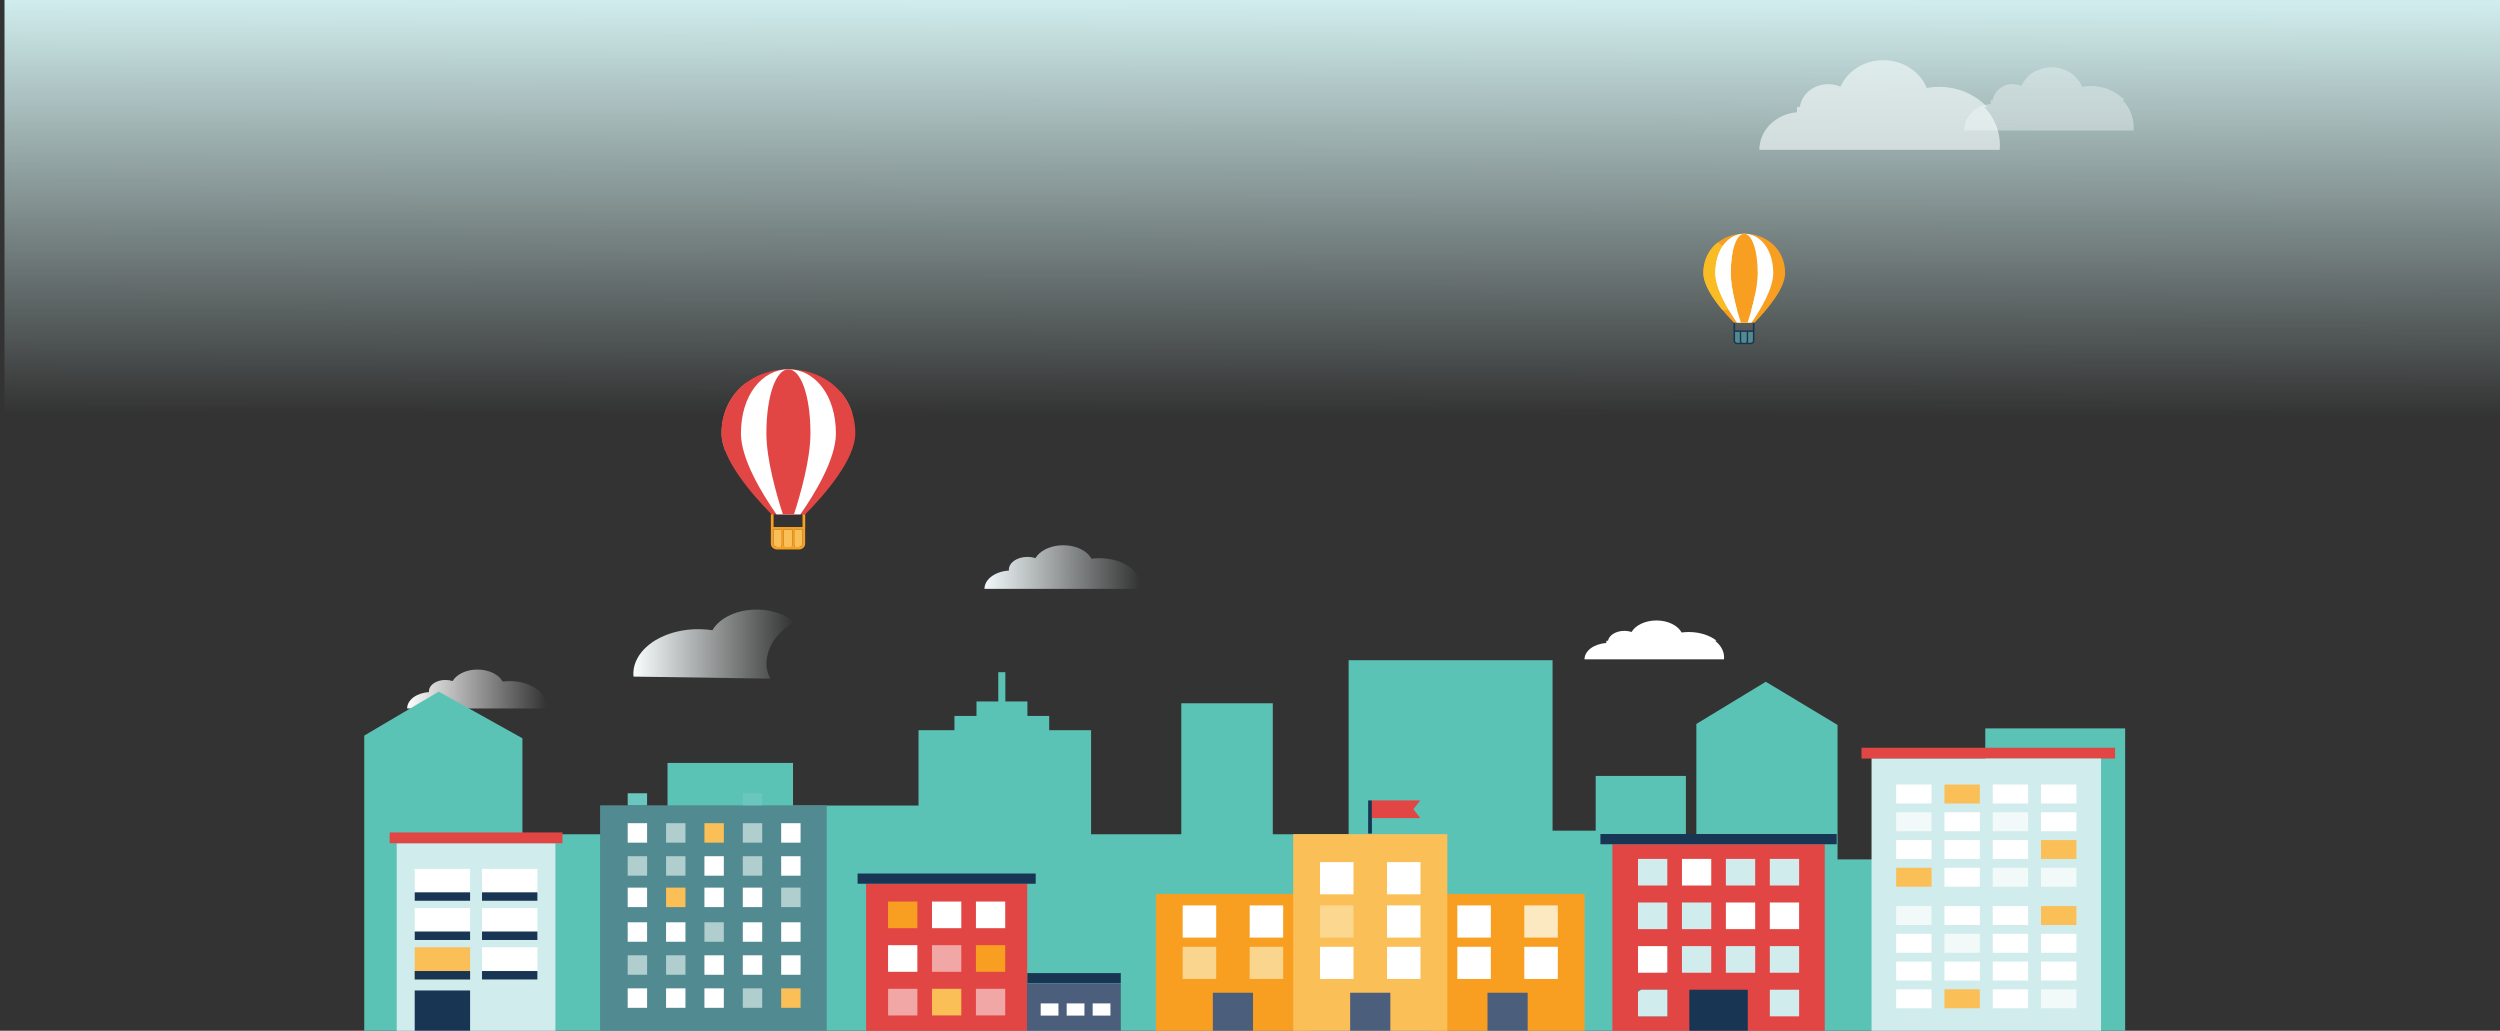 <?xml version="1.0" encoding="UTF-8" standalone="no"?>
<svg
   xmlns:dc="http://purl.org/dc/elements/1.1/"
   xmlns:cc="http://creativecommons.org/ns#"
   xmlns:rdf="http://www.w3.org/1999/02/22-rdf-syntax-ns#"
   xmlns:svg="http://www.w3.org/2000/svg"
   xmlns="http://www.w3.org/2000/svg"
   xmlns:xlink="http://www.w3.org/1999/xlink"
   xmlns:sodipodi="http://sodipodi.sourceforge.net/DTD/sodipodi-0.dtd"
   xmlns:inkscape="http://www.inkscape.org/namespaces/inkscape"
   viewBox="0 0 1140 470"
   height="470"
   width="1140"
   xml:space="preserve"
   id="svg2"
   version="1.1"
   inkscape:version="0.91 r13725"
   sodipodi:docname="bg11.svg"><rect x="0" y="0" width="1140" height="470" fill="#333333" stroke="none"/><sodipodi:namedview
     pagecolor="#ffffff"
     bordercolor="#666666"
     borderopacity="1"
     objecttolerance="10"
     gridtolerance="10"
     guidetolerance="10"
     inkscape:pageopacity="0"
     inkscape:pageshadow="2"
     inkscape:window-width="1366"
     inkscape:window-height="666"
     id="namedview4358"
     showgrid="false"
     inkscape:zoom="0.62088101"
     inkscape:cx="462.98027"
     inkscape:cy="251.25146"
     inkscape:window-x="0"
     inkscape:window-y="0"
     inkscape:window-maximized="1"
     inkscape:current-layer="layer4" /><defs
     id="defs6"><linearGradient
       inkscape:collect="always"
       id="linearGradient6160"><stop
         style="stop-color:#ffffff;stop-opacity:1;"
         offset="0"
         id="stop6162" /><stop
         style="stop-color:#ffffff;stop-opacity:0;"
         offset="1"
         id="stop6164" /></linearGradient><linearGradient
       inkscape:collect="always"
       id="linearGradient6152"><stop
         style="stop-color:#f8fdfd;stop-opacity:1;"
         offset="0"
         id="stop6154" /><stop
         style="stop-color:#f8fdfd;stop-opacity:0;"
         offset="1"
         id="stop6156" /></linearGradient><linearGradient
       inkscape:collect="always"
       id="linearGradient6144"><stop
         style="stop-color:#f2f9fa;stop-opacity:1;"
         offset="0"
         id="stop6146" /><stop
         style="stop-color:#f2f9fa;stop-opacity:0;"
         offset="1"
         id="stop6148" /></linearGradient><linearGradient
       inkscape:collect="always"
       id="linearGradient5536"><stop
         style="stop-color:#d0ecec;stop-opacity:1;"
         offset="0"
         id="stop5538" /><stop
         style="stop-color:#d0ecec;stop-opacity:0;"
         offset="1"
         id="stop5540" /></linearGradient><clipPath
       id="clipPath20"
       clipPathUnits="userSpaceOnUse"><path
         id="path18"
         d="m 0,0 0,2351.9 3359.86,0 L 3359.86,0 0,0"
         inkscape:connector-curvature="0" /></clipPath><clipPath
       id="clipPath110"
       clipPathUnits="userSpaceOnUse"><path
         id="path108"
         d="M 0,2351.9 0,0 l 3359.86,0 0,2351.9 z"
         inkscape:connector-curvature="0" /></clipPath><clipPath
       id="clipPath218"
       clipPathUnits="userSpaceOnUse"><path
         id="path216"
         d="m 1055.36,465.949 -55.887,0 0,74.012 55.887,0 0,-74.012"
         inkscape:connector-curvature="0" /></clipPath><clipPath
       id="clipPath228"
       clipPathUnits="userSpaceOnUse"><path
         id="path226"
         d="M 0,2351.9 0,0 l 3359.86,0 0,2351.9 z"
         inkscape:connector-curvature="0" /></clipPath><clipPath
       id="clipPath494"
       clipPathUnits="userSpaceOnUse"><path
         id="path492"
         d="m 108.34,1864.14 c 0,115.06 93.273,208.33 208.34,208.33 13.843,0 27.367,-1.38 40.453,-3.96 21.422,57.84 77.062,99.07 142.34,99.07 63.593,0 118.011,-39.15 140.574,-94.63 12.23,5.84 25.906,9.12 40.344,9.12 51.703,0 93.609,-41.91 93.609,-93.6 0,-2.28 -0.109,-4.54 -0.273,-6.79 69.066,-5.9 123.289,-63.78 123.289,-134.36 l -787.954,0 c -0.433,5.55 -0.722,11.16 -0.722,16.82"
         inkscape:connector-curvature="0" /></clipPath><clipPath
       id="clipPath522"
       clipPathUnits="userSpaceOnUse"><path
         id="path520"
         d="m 1464.59,2006.21 c 0,81.47 -66.04,147.52 -147.51,147.52 -9.82,0 -19.39,-0.98 -28.67,-2.81 -15.14,40.96 -54.56,70.15 -100.77,70.15 -45.02,0 -83.56,-27.71 -99.54,-67.01 -8.66,4.14 -18.34,6.46 -28.57,6.46 -36.61,0 -66.272,-29.67 -66.272,-66.27 0,-1.62 0.078,-3.22 0.187,-4.8 -48.902,-4.19 -87.289,-45.17 -87.289,-95.15 l 557.924,0 c 0.3,3.93 0.51,7.9 0.51,11.91"
         inkscape:connector-curvature="0" /></clipPath><clipPath
       id="clipPath544"
       clipPathUnits="userSpaceOnUse"><path
         id="path542"
         d="M 0,2351.9 0,0 l 3359.86,0 0,2351.9 z"
         inkscape:connector-curvature="0" /></clipPath><clipPath
       id="clipPath558"
       clipPathUnits="userSpaceOnUse"><path
         id="path556"
         d="m 1836.02,1793.82 c 0,54.7 -44.35,99.04 -99.03,99.04 -6.59,0 -13.02,-0.66 -19.25,-1.88 -10.16,27.49 -36.61,47.09 -67.64,47.09 -30.23,0 -56.1,-18.61 -66.83,-44.99 -5.81,2.78 -12.32,4.34 -19.19,4.34 -24.56,0 -44.48,-19.92 -44.48,-44.49 0,-1.09 0.05,-2.17 0.12,-3.24 -32.82,-2.8 -58.61,-30.31 -58.61,-63.87 l 374.56,0 c 0.21,2.65 0.35,5.31 0.35,8"
         inkscape:connector-curvature="0" /></clipPath><clipPath
       id="clipPath584"
       clipPathUnits="userSpaceOnUse"><path
         id="path582"
         d="m 2191.7,1605.66 c 0,30.54 -24.77,55.3 -55.31,55.3 -3.67,0 -7.27,-0.37 -10.74,-1.06 -5.68,15.35 -20.46,26.3 -37.78,26.3 -16.88,0 -31.33,-10.39 -37.31,-25.12 -3.25,1.55 -6.88,2.42 -10.71,2.42 -13.74,0 -24.85,-11.12 -24.85,-24.85 l 0.07,-1.8 c -18.33,-1.56 -32.73,-16.92 -32.73,-35.66 l 209.16,0 c 0.12,1.47 0.2,2.96 0.2,4.47"
         inkscape:connector-curvature="0" /></clipPath><clipPath
       id="clipPath600"
       clipPathUnits="userSpaceOnUse"><path
         id="path598"
         d="m 3095.01,2069.65 c 0,30.54 -24.74,55.3 -55.23,55.3 -3.69,0 -7.26,-0.37 -10.74,-1.05 -5.66,15.35 -20.42,26.3 -37.72,26.3 -16.87,0 -31.29,-10.4 -37.27,-25.13 -3.24,1.55 -6.87,2.43 -10.7,2.43 -13.69,0 -24.81,-11.13 -24.81,-24.85 l 0.07,-1.8 c -18.31,-1.56 -32.68,-16.93 -32.68,-35.67 l 208.87,0 c 0.13,1.48 0.21,2.96 0.21,4.47"
         inkscape:connector-curvature="0" /></clipPath><clipPath
       id="clipPath612"
       clipPathUnits="userSpaceOnUse"><path
         id="path610"
         d="m 2024.79,2003.7 c 0,49.36 -40.02,89.37 -89.39,89.37 -5.95,0 -11.75,-0.59 -17.37,-1.69 -9.18,24.81 -33.05,42.5 -61.06,42.5 -27.29,0 -50.63,-16.79 -60.31,-40.6 -5.24,2.51 -11.12,3.91 -17.3,3.91 -22.18,0 -40.16,-17.97 -40.16,-40.15 0,-0.98 0.04,-1.95 0.12,-2.92 -29.64,-2.52 -52.91,-27.36 -52.91,-57.64 l 338.06,0 c 0.19,2.38 0.32,4.79 0.32,7.22"
         inkscape:connector-curvature="0" /></clipPath><clipPath
       id="clipPath628"
       clipPathUnits="userSpaceOnUse"><path
         id="path626"
         d="M 0,2351.9 0,0 l 3359.86,0 0,2351.9 z"
         inkscape:connector-curvature="0" /></clipPath><linearGradient
       inkscape:collect="always"
       xlink:href="#linearGradient6152"
       id="linearGradient6554"
       gradientUnits="userSpaceOnUse"
       x1="176.33"
       y1="465.324"
       x2="280.549"
       y2="465.324" /><linearGradient
       inkscape:collect="always"
       xlink:href="#linearGradient6144"
       id="linearGradient6559"
       gradientUnits="userSpaceOnUse"
       x1="366.443"
       y1="453.402"
       x2="467.691"
       y2="453.402" /><linearGradient
       inkscape:collect="always"
       xlink:href="#linearGradient6160"
       id="linearGradient6562"
       gradientUnits="userSpaceOnUse"
       x1="29.865"
       y1="504.22"
       x2="120.229"
       y2="504.22" /><linearGradient
       inkscape:collect="always"
       xlink:href="#linearGradient5536"
       id="linearGradient6565"
       gradientUnits="userSpaceOnUse"
       gradientTransform="matrix(0.936,0,0,0.568,-1209.481,336.114)"
       x1="1899.355"
       y1="-8.646"
       x2="1898.544"
       y2="322.472" /><linearGradient
       inkscape:collect="always"
       xlink:href="#linearGradient5536"
       id="linearGradient6783"
       gradientUnits="userSpaceOnUse"
       gradientTransform="matrix(0.936,0,0,0.568,-1209.481,336.114)"
       x1="1899.355"
       y1="-8.646"
       x2="1898.544"
       y2="322.472" /><linearGradient
       inkscape:collect="always"
       xlink:href="#linearGradient6160"
       id="linearGradient6785"
       gradientUnits="userSpaceOnUse"
       x1="29.865"
       y1="504.22"
       x2="120.229"
       y2="504.22" /><linearGradient
       inkscape:collect="always"
       xlink:href="#linearGradient6144"
       id="linearGradient6787"
       gradientUnits="userSpaceOnUse"
       x1="366.443"
       y1="453.402"
       x2="467.691"
       y2="453.402" /><linearGradient
       inkscape:collect="always"
       xlink:href="#linearGradient6152"
       id="linearGradient6789"
       gradientUnits="userSpaceOnUse"
       x1="176.33"
       y1="465.324"
       x2="280.549"
       y2="465.324" /><linearGradient
       inkscape:collect="always"
       xlink:href="#linearGradient6152"
       id="linearGradient6976"
       gradientUnits="userSpaceOnUse"
       x1="176.33"
       y1="465.324"
       x2="280.549"
       y2="465.324"
       gradientTransform="matrix(0.704,0,0,0.527,164.617,377.175)" /><linearGradient
       inkscape:collect="always"
       xlink:href="#linearGradient6144"
       id="linearGradient6981"
       gradientUnits="userSpaceOnUse"
       x1="366.443"
       y1="453.402"
       x2="467.691"
       y2="453.402"
       gradientTransform="matrix(0.704,0,0,0.527,190.811,349.842)" /><linearGradient
       inkscape:collect="always"
       xlink:href="#linearGradient6160"
       id="linearGradient6984"
       gradientUnits="userSpaceOnUse"
       x1="29.865"
       y1="504.22"
       x2="120.229"
       y2="504.22"
       gradientTransform="matrix(0.704,0,0,0.527,164.617,377.175)" /><linearGradient
       inkscape:collect="always"
       xlink:href="#linearGradient5536"
       id="linearGradient6987"
       gradientUnits="userSpaceOnUse"
       gradientTransform="matrix(0.936,0,0,0.568,-1209.481,336.114)"
       x1="1899.355"
       y1="-8.646"
       x2="1898.544"
       y2="322.472" /></defs><g
     inkscape:groupmode="layer"
     id="layer1"
     inkscape:label="Layer 1"
     style="display:none"
     transform="translate(0,-330)"><path
       style="opacity:1;fill:#000000;fill-opacity:0;stroke:none;stroke-width:2;stroke-linecap:round;stroke-linejoin:round;stroke-miterlimit:4;stroke-dasharray:none;stroke-opacity:1"
       d="m 1295.582,643.639 0,-52.582 95.832,-0.049 c 52.707,-0.027 93.954,-1.24 91.66,-2.696 -2.295,-1.456 70.183,-2.063 161.061,-1.35 99.165,0.778 163.56,0.131 161.047,-1.619 -2.51,-1.749 61.182,-2.299 159.113,-1.373 105.719,0.999 162.615,0.435 161.357,-1.599 -1.257,-2.033 56.281,-2.686 163.01,-1.848 115.819,0.909 163.513,0.287 160.12,-2.089 -3.512,-2.459 4.187,-3.397 28.186,-3.433 l 33.018,-0.049 0,54.761 0,54.761 -39.46,-0.011 c -45.125,-0.013 -958.392,8.895 -1088.775,10.619 l -86.168,1.14 0,-52.582 z"
       id="path5518"
       inkscape:connector-curvature="0" /><path
       style="opacity:1;fill:#000000;fill-opacity:0;stroke:none;stroke-width:2;stroke-linecap:round;stroke-linejoin:round;stroke-miterlimit:4;stroke-dasharray:none;stroke-opacity:1"
       d="m 1295.582,643.639 0,-52.582 95.832,-0.049 c 52.707,-0.027 93.954,-1.24 91.66,-2.696 -2.295,-1.456 70.183,-2.063 161.061,-1.35 99.165,0.778 163.56,0.131 161.047,-1.619 -2.51,-1.749 61.182,-2.299 159.113,-1.373 105.719,0.999 162.615,0.435 161.357,-1.599 -1.257,-2.033 56.281,-2.686 163.01,-1.848 115.819,0.909 163.513,0.287 160.12,-2.089 -3.512,-2.459 4.187,-3.397 28.186,-3.433 l 33.018,-0.049 0,54.761 0,54.761 -39.46,-0.011 c -45.125,-0.013 -958.392,8.895 -1088.775,10.619 l -86.168,1.14 0,-52.582 z"
       id="path5520"
       inkscape:connector-curvature="0" /><path
       style="opacity:1;fill:#000000;fill-opacity:0;stroke:none;stroke-width:2;stroke-linecap:round;stroke-linejoin:round;stroke-miterlimit:4;stroke-dasharray:none;stroke-opacity:1"
       d="m 1295.582,643.639 0,-52.582 95.832,-0.049 c 52.707,-0.027 93.954,-1.24 91.66,-2.696 -2.295,-1.456 70.183,-2.063 161.061,-1.35 99.165,0.778 163.56,0.131 161.047,-1.619 -2.51,-1.749 61.182,-2.299 159.113,-1.373 105.719,0.999 162.615,0.435 161.357,-1.599 -1.257,-2.033 56.281,-2.686 163.01,-1.848 115.819,0.909 163.513,0.287 160.12,-2.089 -3.512,-2.459 4.187,-3.397 28.186,-3.433 l 33.018,-0.049 0,54.761 0,54.761 -39.46,-0.011 c -45.125,-0.013 -958.392,8.895 -1088.775,10.619 l -86.168,1.14 0,-52.582 z"
       id="path5522"
       inkscape:connector-curvature="0" /><path
       style="opacity:1;fill:#000000;fill-opacity:0;stroke:none;stroke-width:2;stroke-linecap:round;stroke-linejoin:round;stroke-miterlimit:4;stroke-dasharray:none;stroke-opacity:1"
       d="m 1295.582,643.639 0,-52.582 95.832,-0.049 c 52.707,-0.027 93.954,-1.24 91.66,-2.696 -2.295,-1.456 70.183,-2.063 161.061,-1.35 99.165,0.778 163.56,0.131 161.047,-1.619 -2.51,-1.749 61.182,-2.299 159.113,-1.373 105.719,0.999 162.615,0.435 161.357,-1.599 -1.257,-2.033 56.281,-2.686 163.01,-1.848 115.819,0.909 163.513,0.287 160.12,-2.089 -3.512,-2.459 4.187,-3.397 28.186,-3.433 l 33.018,-0.049 0,54.761 0,54.761 -39.46,-0.011 c -45.125,-0.013 -958.392,8.895 -1088.775,10.619 l -86.168,1.14 0,-52.582 z"
       id="path5524"
       inkscape:connector-curvature="0" /></g><g
     inkscape:groupmode="layer"
     id="layer2"
     inkscape:label="Layer 2"
     style="display:none;opacity:1"
     transform="translate(0,-330)" /><g
     inkscape:groupmode="layer"
     id="layer3"
     inkscape:label="Layer 3"
     style="display:none"
     transform="translate(0,-330)" /><g
     inkscape:groupmode="layer"
     id="layer4"
     inkscape:label="Layer 4"
     style="display:inline"
     transform="translate(0,-330)"><g
       id="g25088"><rect
         y="329.937"
         x="2.051"
         height="470.695"
         width="1139.011"
         id="rect5425"
         style="display:inline;fill:url(#linearGradient6987);fill-opacity:1;stroke:none" /><path
         id="path458"
         d="m 484.868,578.636 c -5.124,0 -9.589,1.931 -11.945,4.786 -0.287,0.349 -0.544,0.712 -0.766,1.09 -1.107,-0.362 -2.342,-0.568 -3.65,-0.568 -4.672,0 -8.463,2.602 -8.463,5.81 l 0.025,0.42 c -3.441,0.203 -6.477,1.386 -8.506,3.139 -1.654,1.427 -2.641,3.234 -2.641,5.201 l 71.251,0 c 0.041,-0.344 0.065,-0.692 0.065,-1.044 0,-1.455 -0.349,-2.852 -0.995,-4.156 -2.521,-5.101 -9.56,-8.772 -17.846,-8.772 -1.252,0 -2.473,0.083 -3.658,0.244 -0.256,-0.474 -0.567,-0.928 -0.926,-1.363 -2.356,-2.856 -6.82,-4.786 -11.944,-4.786 z"
         style="display:inline;fill:url(#linearGradient6981);fill-opacity:1;fill-rule:nonzero;stroke:none"
         inkscape:connector-curvature="0" /><path
         inkscape:connector-curvature="0"
         d="m 38.854,351.343 0,0"
         style="display:inline;fill:#f8fdfd;fill-opacity:1;fill-rule:nonzero;stroke:none"
         id="path496" /><path
         inkscape:connector-curvature="0"
         d="m 456.736,575.016 0,0"
         style="display:inline;fill:#f8fdfd;fill-opacity:1;fill-rule:nonzero;stroke:none"
         id="path560" /><g
         transform="matrix(0.378,0,0,0.346,259.958,426.494)"
         id="g4535"><path
           id="path510"
           style="display:inline;fill:#f5806c;fill-opacity:1;fill-rule:nonzero;stroke:none"
           d="m 209.369,315.695 -22.085,0 c -0.903,-2.538 -1.689,-5.048 -2.343,-7.531 -1.443,-5.473 -2.247,-10.79 -2.247,-15.841 0,-1.571 0.036,-3.129 0.105,-4.67 0.322,-7.225 1.394,-14.082 3.128,-20.514 2,-7.425 4.883,-14.29 8.515,-20.514 4.634,-7.936 10.483,-14.827 17.285,-20.514 0.003,-0.003 0.004,-0.003 0.006,-0.003 2.815,3.517 5.182,7.419 7.009,11.609 -7.902,14.201 -12.631,32.855 -12.631,54.608 0,7.34 1.202,15.235 3.258,23.372"
           inkscape:connector-curvature="0" /><path
           id="path512"
           style="display:inline;fill:#ffffff;fill-opacity:1;fill-rule:nonzero;stroke:none"
           d="m 306.451,315.695 -17.992,0 c 0.954,-8.136 1.511,-16.031 1.511,-23.372 0,-4.14 -0.078,-8.164 -0.233,-12.072 10.207,8.412 16.715,21.164 16.715,35.444 m -68.123,0 -28.96,0 c -2.056,-8.136 -3.258,-16.031 -3.258,-23.372 0,-21.753 4.729,-40.406 12.631,-54.608 0.179,0.408 0.353,0.82 0.519,1.231 4.15,-1.986 8.79,-3.102 13.689,-3.102 3.425,0 6.721,0.541 9.811,1.548 -3.716,14.242 -5.945,33.015 -5.945,54.931 0,7.34 0.558,15.235 1.512,23.372"
           inkscape:connector-curvature="0" /><path
           id="path514"
           style="display:inline;fill:#f5806c;fill-opacity:1;fill-rule:nonzero;stroke:none"
           d="m 288.459,315.695 -50.13,0 c -0.954,-8.136 -1.512,-16.031 -1.512,-23.372 0,-21.916 2.228,-40.689 5.945,-54.931 12.741,4.143 21.951,16.14 21.951,30.29 0,0.776 -0.037,1.544 -0.093,2.31 9.496,0.813 18.164,4.531 25.117,10.259 0.155,3.908 0.233,7.932 0.233,12.072 0,7.34 -0.556,15.235 -1.511,23.372"
           inkscape:connector-curvature="0" /><path
           id="path532"
           style="display:inline;fill:#f5806c;fill-opacity:1;fill-rule:nonzero;stroke:none"
           d="m 340.463,265.7 -22.365,0 c -1.144,-5.602 -2.647,-10.875 -4.469,-15.786 2.908,-5.232 7.218,-9.572 12.42,-12.518 2.292,2.895 4.398,5.973 6.298,9.228 3.397,5.82 6.138,12.201 8.115,19.076"
           inkscape:connector-curvature="0" /><path
           id="path534"
           style="display:inline;fill:#ffffff;fill-opacity:1;fill-rule:nonzero;stroke:none"
           d="m 318.099,265.7 -8.546,0 c 0,-5.728 1.481,-11.113 4.077,-15.786 1.822,4.912 3.325,10.184 4.469,15.786"
           inkscape:connector-curvature="0" /><path
           id="path404"
           style="display:inline;fill:#f89f21;fill-opacity:1;fill-rule:nonzero;stroke:none"
           d="m 280.306,437.745 c 0,2.361 -1.918,4.282 -4.276,4.282 l -5.286,0 c 0.384,-1.269 0.574,-2.776 0.574,-4.282 l 0,-18.797 8.987,0 z m -21.771,4.282 c -0.296,-0.469 -0.825,-1.901 -0.825,-4.282 l 0,-18.797 10.354,0 0,18.797 c 0,2.384 -0.528,3.813 -0.825,4.282 z m -13.059,-4.282 0,-18.797 8.979,0 0,18.797 c 0,1.507 0.19,3.014 0.577,4.282 l -5.285,0 c -2.356,0 -4.271,-1.922 -4.271,-4.282 z m 38.175,-39.039 -3.255,0 0,16.974 -34.92,0 0,-16.974 -3.261,0 0,39.039 c 0,4.163 3.38,7.548 7.532,7.548 l 26.282,0 c 4.154,0 7.531,-3.384 7.531,-7.548 l 0,-20.433 0.09,0 0,-18.606"
           inkscape:connector-curvature="0" /><path
           id="path406"
           style="display:inline;fill:#e24644;fill-opacity:1;fill-rule:nonzero;stroke:none"
           d="m 283.625,399.066 c 23.905,-26.515 60.469,-72.639 60.469,-106.743 0,-50.659 -36.13,-84.5 -80.7,-84.5 -44.569,0 -80.7,33.842 -80.7,84.5 0,34.103 36.565,80.228 60.468,106.743 l 40.463,0"
           inkscape:connector-curvature="0" /><path
           id="path408"
           style="display:inline;fill:#ffffff;fill-opacity:1;fill-rule:nonzero;stroke:none"
           d="m 277.758,399.066 c 16.968,-26.515 42.92,-72.639 42.92,-106.743 0,-50.659 -25.648,-84.5 -57.283,-84.5 -31.637,0 -57.283,33.842 -57.283,84.5 0,34.103 25.954,80.228 42.923,106.743 l 28.724,0"
           inkscape:connector-curvature="0" /><path
           id="path410"
           style="display:inline;fill:#e24644;fill-opacity:1;fill-rule:nonzero;stroke:none"
           d="m 270.059,399.066 c 7.873,-26.515 19.911,-72.639 19.911,-106.743 0,-50.659 -11.897,-84.5 -26.575,-84.5 -14.679,0 -26.578,33.842 -26.578,84.5 0,34.103 12.04,80.228 19.914,106.743 l 13.328,0"
           inkscape:connector-curvature="0" /><path
           id="path412"
           style="display:inline;fill:#fbbf58;fill-opacity:1;fill-rule:nonzero;stroke:none"
           d="m 245.477,437.745 0,-18.797 8.979,0 0,18.797 c 0,1.507 0.19,3.014 0.577,4.282 l -5.285,0 c -2.356,0 -4.271,-1.922 -4.271,-4.282"
           inkscape:connector-curvature="0" /><path
           id="path414"
           style="display:inline;fill:#fbbf58;fill-opacity:1;fill-rule:nonzero;stroke:none"
           d="m 258.536,442.027 c -0.296,-0.469 -0.825,-1.901 -0.825,-4.282 l 0,-18.797 10.354,0 0,18.797 c 0,2.384 -0.528,3.813 -0.825,4.282 l -8.705,0"
           inkscape:connector-curvature="0" /><path
           id="path416"
           style="display:inline;fill:#fbbf58;fill-opacity:1;fill-rule:nonzero;stroke:none"
           d="m 280.306,437.745 c 0,2.361 -1.918,4.282 -4.276,4.282 l -5.286,0 c 0.384,-1.269 0.574,-2.776 0.574,-4.282 l 0,-18.797 8.987,0 0,18.797"
           inkscape:connector-curvature="0" /></g><g
         transform="matrix(0.614,0,0,0.563,213.874,280.868)"
         id="g4549"><path
           id="path478"
           style="display:inline;fill:#f9bc24;fill-opacity:1;fill-rule:nonzero;stroke:none"
           d="m 952.395,338.315 -10.685,0 c -2.382,-9.415 -4.655,-20.793 -4.655,-29.896 0,-6.228 0.475,-11.783 1.31,-16.436 8.852,8.473 15.011,19.749 17.053,32.41 -0.841,4.779 -1.92,9.562 -3.023,13.922"
           inkscape:connector-curvature="0" /><path
           id="path418"
           style="display:inline;fill:#183654;fill-opacity:1;fill-rule:nonzero;stroke:none"
           d="m 953.413,363.194 c 0,0.888 -0.719,1.612 -1.608,1.612 l -1.985,0 c 0.146,-0.48 0.217,-1.048 0.217,-1.612 l 0,-7.082 3.376,0 0,7.082 m -8.184,1.612 c -0.112,-0.177 -0.309,-0.718 -0.309,-1.612 l 0,-7.082 3.888,0 0,7.082 c 0,0.895 -0.193,1.435 -0.305,1.612 l -3.274,0 m -4.913,-1.612 0,-7.082 3.376,0 0,7.082 c 0,0.565 0.068,1.133 0.217,1.612 l -1.988,0 c -0.886,0 -1.605,-0.725 -1.605,-1.612 m 14.356,-14.705 -1.218,0 0,6.395 -13.138,0 0,-6.395 -1.232,0 0,14.705 c 0,1.568 1.272,2.84 2.837,2.84 l 9.884,0 c 1.564,0 2.837,-1.272 2.837,-2.84 l 0,-7.698 0.03,0 0,-7.007"
           inkscape:connector-curvature="0" /><path
           id="path420"
           style="display:inline;fill:#f89f21;fill-opacity:1;fill-rule:nonzero;stroke:none"
           d="m 954.665,348.622 c 8.991,-9.987 22.747,-27.362 22.747,-40.202 0,-19.086 -13.592,-31.835 -30.361,-31.835 -16.758,0 -30.354,12.749 -30.354,31.835 0,12.841 13.755,30.216 22.747,40.202 l 15.221,0"
           inkscape:connector-curvature="0" /><path
           id="path422"
           style="display:inline;fill:#ffffff;fill-opacity:1;fill-rule:nonzero;stroke:none"
           d="m 952.456,348.622 c 6.389,-9.987 16.147,-27.362 16.147,-40.202 0,-19.086 -9.65,-31.835 -21.552,-31.835 -11.899,0 -21.546,12.749 -21.546,31.835 0,12.841 9.762,30.216 16.147,40.202 l 10.803,0"
           inkscape:connector-curvature="0" /><path
           id="path424"
           style="display:inline;fill:#f89f21;fill-opacity:1;fill-rule:nonzero;stroke:none"
           d="m 949.562,348.622 c 2.959,-9.987 7.488,-27.362 7.488,-40.202 0,-19.086 -4.475,-31.835 -9.999,-31.835 -5.52,0 -9.996,12.749 -9.996,31.835 0,12.841 4.53,30.216 7.492,40.202 l 5.015,0"
           inkscape:connector-curvature="0" /><path
           id="path426"
           style="display:inline;fill:#528a92;fill-opacity:1;fill-rule:nonzero;stroke:none"
           d="m 940.316,363.194 0,-7.082 3.376,0 0,7.082 c 0,0.565 0.068,1.133 0.217,1.612 l -1.988,0 c -0.886,0 -1.605,-0.725 -1.605,-1.612"
           inkscape:connector-curvature="0" /><path
           id="path428"
           style="display:inline;fill:#528a92;fill-opacity:1;fill-rule:nonzero;stroke:none"
           d="m 945.229,364.806 c -0.112,-0.177 -0.309,-0.718 -0.309,-1.612 l 0,-7.082 3.888,0 0,7.082 c 0,0.895 -0.193,1.435 -0.305,1.612 l -3.274,0"
           inkscape:connector-curvature="0" /><path
           id="path430"
           style="display:inline;fill:#528a92;fill-opacity:1;fill-rule:nonzero;stroke:none"
           d="m 953.413,363.194 c 0,0.888 -0.719,1.612 -1.608,1.612 l -1.985,0 c 0.146,-0.48 0.217,-1.048 0.217,-1.612 l 0,-7.082 3.376,0 0,7.082"
           inkscape:connector-curvature="0" /><path
           id="path474"
           style="display:inline;fill:#f9bc24;fill-opacity:1;fill-rule:nonzero;stroke:none"
           d="m 935.542,338.315 -4.706,0 c -2.345,-3.055 -4.655,-6.313 -6.708,-9.636 -4.275,-6.919 -7.431,-14.109 -7.431,-20.259 0,-0.085 0,-0.17 0,-0.255 0.051,-8.184 2.609,-15.191 6.847,-20.511 1.147,-1.442 2.419,-2.759 3.797,-3.946 1.34,0.776 2.643,1.602 3.912,2.476 -3.566,5.521 -5.748,13.16 -5.748,22.236 0,9.102 4.906,20.48 10.036,29.896"
           inkscape:connector-curvature="0" /><path
           id="path476"
           style="display:inline;fill:#ffffff;fill-opacity:1;fill-rule:nonzero;stroke:none"
           d="m 955.961,338.315 -3.566,0 c 1.103,-4.361 2.182,-9.143 3.023,-13.922 0.489,3.017 0.74,6.112 0.74,9.269 0,1.565 -0.075,3.112 -0.197,4.653 m -14.251,0 -6.168,0 c -5.13,-9.415 -10.036,-20.793 -10.036,-29.896 0,-9.075 2.182,-16.715 5.748,-22.236 2.521,1.745 4.903,3.684 7.112,5.8 -0.835,4.653 -1.31,10.208 -1.31,16.436 0,9.102 2.273,20.48 4.655,29.896"
           inkscape:connector-curvature="0" /></g><g
         transform="translate(0,1.522)"
         id="g24941"><path
           inkscape:connector-curvature="0"
           style="display:inline;fill:#ffffff;fill-opacity:1;fill-rule:nonzero;stroke:none"
           d="m 755.338,611.411 c -5.132,0 -9.525,2.17 -11.344,5.244 -0.985,-0.325 -2.091,-0.507 -3.256,-0.507 -3.832,0 -6.999,1.958 -7.489,4.497 l -0.718,0 c -0.043,0.225 -0.065,0.455 -0.065,0.688 l 0.022,0.376 c -5.573,0.326 -9.955,3.533 -9.955,7.441 l 63.593,0 c 0.033,-0.307 0.059,-0.617 0.059,-0.931 0,-2.898 -1.558,-5.547 -4.13,-7.573 l 0.719,0 c -3.083,-2.429 -7.622,-3.964 -12.685,-3.964 -1.118,0 -2.207,0.075 -3.265,0.218 -1.727,-3.205 -6.219,-5.488 -11.487,-5.488 z"
           id="path454" /><path
           inkscape:connector-curvature="0"
           style="display:inline;opacity:0.99;fill:url(#linearGradient6984);fill-opacity:1;fill-rule:nonzero;stroke:none"
           d="m 217.736,633.796 c -5.132,0 -9.526,2.17 -11.345,5.244 -0.985,-0.325 -2.09,-0.507 -3.255,-0.507 -3.832,0 -6.999,1.958 -7.489,4.497 -0.043,0.225 -0.066,0.455 -0.066,0.688 l 0.022,0.376 c -5.573,0.326 -9.949,3.533 -9.949,7.441 l 63.588,0 c 0.036,-0.307 0.06,-0.617 0.06,-0.931 0,-2.898 -1.556,-5.547 -4.128,-7.573 -3.082,-2.429 -7.622,-3.964 -12.685,-3.964 -1.118,0 -2.207,0.075 -3.265,0.218 -1.727,-3.205 -6.219,-5.488 -11.487,-5.488 z"
           id="path450" /><path
           inkscape:connector-curvature="0"
           style="display:inline;fill:url(#linearGradient6976);fill-opacity:1;fill-rule:nonzero;stroke:none"
           d="m 345.467,606.443 c -6.842,-0.101 -13,1.984 -17.062,5.326 -1.472,1.212 -2.669,2.587 -3.523,4.084 -1.862,-0.281 -3.79,-0.445 -5.767,-0.474 -4.8,-0.071 -9.355,0.642 -13.407,1.967 -4.113,1.347 -7.707,3.326 -10.51,5.758 -2.003,1.737 -3.604,3.708 -4.7,5.844 -0.951,1.852 -1.524,3.829 -1.654,5.888 -0.011,0.173 -0.018,0.348 -0.023,0.521 -0.015,0.555 0.012,1.106 0.059,1.65 l 62.37,0.924 c -0.361,-0.737 -0.672,-1.465 -0.928,-2.185 -0.566,-1.586 -0.864,-3.123 -0.825,-4.579 0.012,-0.453 0.039,-0.901 0.08,-1.345 0.191,-2.08 0.695,-4.049 1.474,-5.891 0.898,-2.127 2.163,-4.087 3.74,-5.858 2.011,-2.258 4.526,-4.207 7.432,-5.803 6.4e-4,-8e-4 0.003,-0.002 0.003,-0.002 -3.88,-3.458 -9.918,-5.724 -16.759,-5.825 z"
           id="path498" /><path
           id="path112"
           style="fill:#5bc3b5;fill-opacity:1;fill-rule:nonzero;stroke:none"
           d="m 905.283,660.636 0,59.733 -67.364,0 0,-61.319 -32.715,-19.688 -31.666,19.23 0,50.321 -4.768,0 0,-26.593 -41.133,0 0,24.958 -19.674,0 0,-77.734 -92.996,0 0,79.369 -34.575,0 0,-59.731 -41.725,0 0,59.731 -41.135,0 0,-47.459 -19.102,0 0,-6.502 -9.937,0 0,-6.612 -10.057,0 0,-13.332 -3.219,0 0,13.332 -9.942,0 0,6.612 -10.05,0 0,6.502 -16.38,0 0,34.34 -57.228,0 0,-19.406 -57.224,0 0,32.524 -66.171,0 0,-43.776 -38.152,-21.272 -33.978,20.045 0,135.012 802.973,0 0,-138.286 -63.782,0"
           inkscape:connector-curvature="0" /><path
           id="path114"
           style="fill:#528a92;fill-opacity:1;fill-rule:nonzero;stroke:none"
           d="m 273.637,798.862 103.359,0 0,-103.149 -103.359,0 z"
           inkscape:connector-curvature="0" /><path
           id="path116"
           style="fill:#ffffff;fill-opacity:1;fill-rule:nonzero;stroke:none"
           d="m 286.226,712.732 8.847,0 0,-8.88 -8.847,0 z"
           inkscape:connector-curvature="0" /><path
           id="path118"
           style="fill:#afcecd;fill-opacity:1;fill-rule:nonzero;stroke:none"
           d="m 303.721,712.732 8.849,0 0,-8.88 -8.849,0 z"
           inkscape:connector-curvature="0" /><path
           id="path120"
           style="fill:#fbbf58;fill-opacity:1;fill-rule:nonzero;stroke:none"
           d="m 321.219,712.732 8.847,0 0,-8.88 -8.847,0 z"
           inkscape:connector-curvature="0" /><path
           id="path122"
           style="fill:#afcecd;fill-opacity:1;fill-rule:nonzero;stroke:none"
           d="m 338.715,712.732 8.848,0 0,-8.88 -8.848,0 z"
           inkscape:connector-curvature="0" /><path
           id="path124"
           style="fill:#ffffff;fill-opacity:1;fill-rule:nonzero;stroke:none"
           d="m 356.21,712.732 8.849,0 0,-8.88 -8.849,0 z"
           inkscape:connector-curvature="0" /><path
           id="path126"
           style="fill:#afcecd;fill-opacity:1;fill-rule:nonzero;stroke:none"
           d="m 286.226,727.792 8.847,0 0,-8.878 -8.847,0 z"
           inkscape:connector-curvature="0" /><path
           id="path128"
           style="fill:#afcecd;fill-opacity:1;fill-rule:nonzero;stroke:none"
           d="m 303.721,727.792 8.849,0 0,-8.878 -8.849,0 z"
           inkscape:connector-curvature="0" /><path
           id="path130"
           style="fill:#ffffff;fill-opacity:1;fill-rule:nonzero;stroke:none"
           d="m 321.219,727.792 8.847,0 0,-8.878 -8.847,0 z"
           inkscape:connector-curvature="0" /><path
           id="path132"
           style="fill:#afcecd;fill-opacity:1;fill-rule:nonzero;stroke:none"
           d="m 338.715,727.792 8.848,0 0,-8.878 -8.848,0 z"
           inkscape:connector-curvature="0" /><path
           id="path134"
           style="fill:#ffffff;fill-opacity:1;fill-rule:nonzero;stroke:none"
           d="m 356.21,727.792 8.849,0 0,-8.878 -8.849,0 z"
           inkscape:connector-curvature="0" /><path
           id="path136"
           style="fill:#ffffff;fill-opacity:1;fill-rule:nonzero;stroke:none"
           d="m 286.226,742.117 8.847,0 0,-8.877 -8.847,0 z"
           inkscape:connector-curvature="0" /><path
           id="path138"
           style="fill:#fbbf58;fill-opacity:1;fill-rule:nonzero;stroke:none"
           d="m 303.721,742.117 8.849,0 0,-8.877 -8.849,0 z"
           inkscape:connector-curvature="0" /><path
           id="path140"
           style="fill:#ffffff;fill-opacity:1;fill-rule:nonzero;stroke:none"
           d="m 321.219,742.117 8.847,0 0,-8.877 -8.847,0 z"
           inkscape:connector-curvature="0" /><path
           id="path142"
           style="fill:#ffffff;fill-opacity:1;fill-rule:nonzero;stroke:none"
           d="m 338.715,742.117 8.848,0 0,-8.877 -8.848,0 z"
           inkscape:connector-curvature="0" /><path
           id="path144"
           style="fill:#afcecd;fill-opacity:1;fill-rule:nonzero;stroke:none"
           d="m 356.21,742.117 8.849,0 0,-8.877 -8.849,0 z"
           inkscape:connector-curvature="0" /><path
           id="path146"
           style="fill:#afcecd;fill-opacity:1;fill-rule:nonzero;stroke:none"
           d="m 286.226,772.974 8.847,0 0,-8.88 -8.847,0 z"
           inkscape:connector-curvature="0" /><path
           id="path148"
           style="fill:#afcecd;fill-opacity:1;fill-rule:nonzero;stroke:none"
           d="m 303.721,772.974 8.849,0 0,-8.88 -8.849,0 z"
           inkscape:connector-curvature="0" /><path
           id="path150"
           style="fill:#ffffff;fill-opacity:1;fill-rule:nonzero;stroke:none"
           d="m 321.219,772.974 8.847,0 0,-8.88 -8.847,0 z"
           inkscape:connector-curvature="0" /><path
           id="path152"
           style="fill:#ffffff;fill-opacity:1;fill-rule:nonzero;stroke:none"
           d="m 338.715,772.974 8.848,0 0,-8.88 -8.848,0 z"
           inkscape:connector-curvature="0" /><path
           id="path154"
           style="fill:#ffffff;fill-opacity:1;fill-rule:nonzero;stroke:none"
           d="m 356.21,772.974 8.849,0 0,-8.88 -8.849,0 z"
           inkscape:connector-curvature="0" /><path
           id="path156"
           style="fill:#ffffff;fill-opacity:1;fill-rule:nonzero;stroke:none"
           d="m 286.226,757.919 8.847,0 0,-8.877 -8.847,0 z"
           inkscape:connector-curvature="0" /><path
           id="path158"
           style="fill:#ffffff;fill-opacity:1;fill-rule:nonzero;stroke:none"
           d="m 303.721,757.919 8.849,0 0,-8.877 -8.849,0 z"
           inkscape:connector-curvature="0" /><path
           id="path160"
           style="fill:#afcecd;fill-opacity:1;fill-rule:nonzero;stroke:none"
           d="m 321.219,757.919 8.847,0 0,-8.877 -8.847,0 z"
           inkscape:connector-curvature="0" /><path
           id="path162"
           style="fill:#ffffff;fill-opacity:1;fill-rule:nonzero;stroke:none"
           d="m 338.715,757.919 8.848,0 0,-8.877 -8.848,0 z"
           inkscape:connector-curvature="0" /><path
           id="path164"
           style="fill:#ffffff;fill-opacity:1;fill-rule:nonzero;stroke:none"
           d="m 356.21,757.919 8.849,0 0,-8.877 -8.849,0 z"
           inkscape:connector-curvature="0" /><path
           id="path166"
           style="fill:#ffffff;fill-opacity:1;fill-rule:nonzero;stroke:none"
           d="m 286.226,788.044 8.847,0 0,-8.877 -8.847,0 z"
           inkscape:connector-curvature="0" /><path
           id="path168"
           style="fill:#ffffff;fill-opacity:1;fill-rule:nonzero;stroke:none"
           d="m 303.721,788.044 8.849,0 0,-8.877 -8.849,0 z"
           inkscape:connector-curvature="0" /><path
           id="path170"
           style="fill:#ffffff;fill-opacity:1;fill-rule:nonzero;stroke:none"
           d="m 321.219,788.044 8.847,0 0,-8.877 -8.847,0 z"
           inkscape:connector-curvature="0" /><path
           id="path172"
           style="fill:#afcecd;fill-opacity:1;fill-rule:nonzero;stroke:none"
           d="m 338.715,788.044 8.848,0 0,-8.877 -8.848,0 z"
           inkscape:connector-curvature="0" /><path
           id="path174"
           style="fill:#fbbf58;fill-opacity:1;fill-rule:nonzero;stroke:none"
           d="m 356.21,788.044 8.849,0 0,-8.877 -8.849,0 z"
           inkscape:connector-curvature="0" /><path
           id="path176"
           style="fill:#183654;fill-opacity:1;fill-rule:nonzero;stroke:none"
           d="m 623.87,708.579 1.723,0 0,-15.111 -1.723,0 z"
           inkscape:connector-curvature="0" /><path
           id="path178"
           style="fill:#e24644;fill-opacity:1;fill-rule:nonzero;stroke:none"
           d="m 647.654,701.541 -22.061,0 0,-8.073 22.061,0 -3.136,4.01 3.136,4.063"
           inkscape:connector-curvature="0" /><path
           id="path180"
           style="fill:#d0ecec;fill-opacity:1;fill-rule:nonzero;stroke:none"
           d="m 180.902,799.11 72.361,0 0,-86.117 -72.361,0 z"
           inkscape:connector-curvature="0" /><path
           id="path182"
           style="fill:#e24644;fill-opacity:1;fill-rule:nonzero;stroke:none"
           d="m 177.676,712.992 78.815,0 0,-4.921 -78.815,0 z"
           inkscape:connector-curvature="0" /><path
           id="path184"
           style="fill:#e24644;fill-opacity:1;fill-rule:nonzero;stroke:none"
           d="m 848.839,674.378 115.647,0 0,-4.921 -115.647,0 z"
           inkscape:connector-curvature="0" /><path
           id="path186"
           style="fill:#ffffff;fill-opacity:1;fill-rule:nonzero;stroke:none"
           d="m 219.801,774.989 25.255,0 0,-14.577 -25.255,0 z"
           inkscape:connector-curvature="0" /><path
           id="path188"
           style="fill:#fbbf58;fill-opacity:1;fill-rule:nonzero;stroke:none"
           d="m 189.11,774.989 25.253,0 0,-14.577 -25.253,0 z"
           inkscape:connector-curvature="0" /><path
           id="path190"
           style="fill:#ffffff;fill-opacity:1;fill-rule:nonzero;stroke:none"
           d="m 219.801,757.113 25.255,0 0,-14.579 -25.255,0 z"
           inkscape:connector-curvature="0" /><path
           id="path192"
           style="fill:#ffffff;fill-opacity:1;fill-rule:nonzero;stroke:none"
           d="m 189.11,757.113 25.253,0 0,-14.579 -25.253,0 z"
           inkscape:connector-curvature="0" /><path
           id="path194"
           style="fill:#ffffff;fill-opacity:1;fill-rule:nonzero;stroke:none"
           d="m 219.801,739.238 25.255,0 0,-14.578 -25.255,0 z"
           inkscape:connector-curvature="0" /><path
           id="path196"
           style="fill:#ffffff;fill-opacity:1;fill-rule:nonzero;stroke:none"
           d="m 189.11,739.238 25.253,0 0,-14.578 -25.253,0 z"
           inkscape:connector-curvature="0" /><path
           id="path198"
           style="fill:#183654;fill-opacity:1;fill-rule:nonzero;stroke:none"
           d="m 189.11,799.11 25.253,0 0,-18.977 -25.253,0 z"
           inkscape:connector-curvature="0" /><path
           id="path200"
           style="fill:#e24644;fill-opacity:1;fill-rule:nonzero;stroke:none"
           d="m 735.235,798.614 96.861,0 0,-85.154 -96.861,0 z"
           inkscape:connector-curvature="0" /><path
           id="path202"
           style="fill:#e24644;fill-opacity:1;fill-rule:nonzero;stroke:none"
           d="m 394.938,798.888 73.462,0 0,-67.418 -73.462,0 z"
           inkscape:connector-curvature="0" /><path
           id="path204"
           style="fill:#183654;fill-opacity:1;fill-rule:nonzero;stroke:none"
           d="m 729.791,713.46 107.743,0 0,-4.668 -107.743,0 z"
           inkscape:connector-curvature="0" /><path
           id="path206"
           style="fill:#183654;fill-opacity:1;fill-rule:nonzero;stroke:none"
           d="m 391.063,731.47 81.216,0 0,-4.668 -81.216,0 z"
           inkscape:connector-curvature="0" /><path
           id="path208"
           style="fill:#183654;fill-opacity:1;fill-rule:nonzero;stroke:none"
           d="m 468.455,776.875 42.626,0 0,-4.668 -42.626,0 z"
           inkscape:connector-curvature="0" /><path
           id="path210"
           style="fill:#498c95;fill-opacity:1;fill-rule:nonzero;stroke:none"
           d="m 746.929,791.939 13.362,0 0,-12.143 -13.362,0 z"
           inkscape:connector-curvature="0" /><g
           id="g212"
           transform="matrix(0.239,0,0,-0.164,166.092,867.932)"><g
             clip-path="url(#clipPath218)"
             id="g214"><path
               id="path220"
               style="fill:#f1a7a6;fill-opacity:1;fill-rule:nonzero;stroke:none"
               d="m 999.473,465.949 55.887,0 0,74.012 -55.887,0 z"
               inkscape:connector-curvature="0" /></g></g><path
           id="path230"
           style="fill:#fbbf58;fill-opacity:1;fill-rule:nonzero;stroke:none"
           d="m 424.99,791.506 13.359,0 0,-12.14 -13.359,0 z"
           inkscape:connector-curvature="0" /><path
           id="path232"
           style="fill:#f1a7a6;fill-opacity:1;fill-rule:nonzero;stroke:none"
           d="m 445.024,791.506 13.357,0 0,-12.14 -13.357,0 z"
           inkscape:connector-curvature="0" /><path
           id="path234"
           style="fill:#ffffff;fill-opacity:1;fill-rule:nonzero;stroke:none"
           d="m 404.956,771.619 13.356,0 0,-12.139 -13.356,0 z"
           inkscape:connector-curvature="0" /><path
           id="path236"
           style="fill:#f1a7a6;fill-opacity:1;fill-rule:nonzero;stroke:none"
           d="m 424.99,771.619 13.359,0 0,-12.139 -13.359,0 z"
           inkscape:connector-curvature="0" /><path
           id="path238"
           style="fill:#f89f21;fill-opacity:1;fill-rule:nonzero;stroke:none"
           d="m 445.024,771.619 13.357,0 0,-12.139 -13.357,0 z"
           inkscape:connector-curvature="0" /><path
           id="path240"
           style="fill:#f89f21;fill-opacity:1;fill-rule:nonzero;stroke:none"
           d="m 404.956,751.73 13.356,0 0,-12.14 -13.356,0 z"
           inkscape:connector-curvature="0" /><path
           id="path242"
           style="fill:#ffffff;fill-opacity:1;fill-rule:nonzero;stroke:none"
           d="m 424.99,751.73 13.359,0 0,-12.14 -13.359,0 z"
           inkscape:connector-curvature="0" /><path
           id="path244"
           style="fill:#ffffff;fill-opacity:1;fill-rule:nonzero;stroke:none"
           d="m 445.024,751.73 13.357,0 0,-12.14 -13.357,0 z"
           inkscape:connector-curvature="0" /><path
           id="path246"
           style="fill:#183654;fill-opacity:1;fill-rule:nonzero;stroke:none"
           d="m 770.33,798.614 26.664,0 0,-18.818 -26.664,0 z"
           inkscape:connector-curvature="0" /><path
           id="path248"
           style="fill:#d0ecec;fill-opacity:1;fill-rule:nonzero;stroke:none"
           d="m 807.037,791.939 13.357,0 0,-12.143 -13.357,0 z"
           inkscape:connector-curvature="0" /><path
           id="path250"
           style="fill:#ffffff;fill-opacity:1;fill-rule:nonzero;stroke:none"
           d="m 746.929,772.048 13.362,0 0,-12.138 -13.362,0 z"
           inkscape:connector-curvature="0" /><path
           id="path252"
           style="fill:#d0ecec;fill-opacity:1;fill-rule:nonzero;stroke:none"
           d="m 766.968,772.048 13.357,0 0,-12.138 -13.357,0 z"
           inkscape:connector-curvature="0" /><path
           id="path254"
           style="fill:#d0ecec;fill-opacity:1;fill-rule:nonzero;stroke:none"
           d="m 787.002,772.048 13.357,0 0,-12.138 -13.357,0 z"
           inkscape:connector-curvature="0" /><path
           id="path256"
           style="fill:#d0ecec;fill-opacity:1;fill-rule:nonzero;stroke:none"
           d="m 807.037,772.048 13.357,0 0,-12.138 -13.357,0 z"
           inkscape:connector-curvature="0" /><path
           id="path258"
           style="fill:#d0ecec;fill-opacity:1;fill-rule:nonzero;stroke:none"
           d="m 746.929,752.161 13.362,0 0,-12.138 -13.362,0 z"
           inkscape:connector-curvature="0" /><path
           id="path260"
           style="fill:#d0ecec;fill-opacity:1;fill-rule:nonzero;stroke:none"
           d="m 766.968,752.161 13.357,0 0,-12.138 -13.357,0 z"
           inkscape:connector-curvature="0" /><path
           id="path262"
           style="fill:#ffffff;fill-opacity:1;fill-rule:nonzero;stroke:none"
           d="m 787.002,752.161 13.357,0 0,-12.138 -13.357,0 z"
           inkscape:connector-curvature="0" /><path
           id="path264"
           style="fill:#ffffff;fill-opacity:1;fill-rule:nonzero;stroke:none"
           d="m 807.037,752.161 13.357,0 0,-12.138 -13.357,0 z"
           inkscape:connector-curvature="0" /><path
           id="path266"
           style="fill:#d0ecec;fill-opacity:1;fill-rule:nonzero;stroke:none"
           d="m 746.929,732.272 13.362,0 0,-12.138 -13.362,0 z"
           inkscape:connector-curvature="0" /><path
           id="path268"
           style="fill:#ffffff;fill-opacity:1;fill-rule:nonzero;stroke:none"
           d="m 766.968,732.272 13.357,0 0,-12.138 -13.357,0 z"
           inkscape:connector-curvature="0" /><path
           id="path270"
           style="fill:#d0ecec;fill-opacity:1;fill-rule:nonzero;stroke:none"
           d="m 787.002,732.272 13.357,0 0,-12.138 -13.357,0 z"
           inkscape:connector-curvature="0" /><path
           id="path272"
           style="fill:#d0ecec;fill-opacity:1;fill-rule:nonzero;stroke:none"
           d="m 807.037,732.272 13.357,0 0,-12.138 -13.357,0 z"
           inkscape:connector-curvature="0" /><path
           id="path274"
           style="fill:#d0ecec;fill-opacity:1;fill-rule:nonzero;stroke:none"
           d="m 746.929,791.939 13.362,0 0,-12.143 -11.957,0 -1.405,0.964 0,11.178"
           inkscape:connector-curvature="0" /><path
           id="path276"
           style="fill:#39707e;fill-opacity:1;fill-rule:nonzero;stroke:none"
           d="m 760.291,771.593 -0.667,0.455 0.667,0 0,-0.455"
           inkscape:connector-curvature="0" /><path
           id="path278"
           style="fill:#183654;fill-opacity:1;fill-rule:nonzero;stroke:none"
           d="m 189.11,739.238 25.253,0 0,-3.863 -25.253,0 z"
           inkscape:connector-curvature="0" /><path
           id="path280"
           style="fill:#183654;fill-opacity:1;fill-rule:nonzero;stroke:none"
           d="m 219.801,739.238 25.255,0 0,-3.863 -25.255,0 z"
           inkscape:connector-curvature="0" /><path
           id="path282"
           style="fill:#183654;fill-opacity:1;fill-rule:nonzero;stroke:none"
           d="m 189.11,757.113 25.253,0 0,-3.865 -25.253,0 z"
           inkscape:connector-curvature="0" /><path
           id="path284"
           style="fill:#183654;fill-opacity:1;fill-rule:nonzero;stroke:none"
           d="m 219.801,757.113 25.255,0 0,-3.865 -25.255,0 z"
           inkscape:connector-curvature="0" /><path
           id="path286"
           style="fill:#183654;fill-opacity:1;fill-rule:nonzero;stroke:none"
           d="m 189.11,775.128 25.253,0 0,-3.863 -25.253,0 z"
           inkscape:connector-curvature="0" /><path
           id="path288"
           style="fill:#183654;fill-opacity:1;fill-rule:nonzero;stroke:none"
           d="m 219.801,775.128 25.255,0 0,-3.863 -25.255,0 z"
           inkscape:connector-curvature="0" /><path
           id="path290"
           style="fill:#d0ecec;fill-opacity:1;fill-rule:nonzero;stroke:none"
           d="m 853.425,798.753 104.635,0 0,-124.375 -104.635,0 z"
           inkscape:connector-curvature="0" /><path
           id="path292"
           style="fill:#ffffff;fill-opacity:1;fill-rule:nonzero;stroke:none"
           d="m 864.648,694.871 16.136,0 0,-8.641 -16.136,0 z"
           inkscape:connector-curvature="0" /><path
           id="path294"
           style="fill:#f1faf8;fill-opacity:1;fill-rule:nonzero;stroke:none"
           d="m 864.648,707.521 16.136,0 0,-8.641 -16.136,0 z"
           inkscape:connector-curvature="0" /><path
           id="path296"
           style="fill:#ffffff;fill-opacity:1;fill-rule:nonzero;stroke:none"
           d="m 864.648,720.172 16.136,0 0,-8.641 -16.136,0 z"
           inkscape:connector-curvature="0" /><path
           id="path298"
           style="fill:#fbbf58;fill-opacity:1;fill-rule:nonzero;stroke:none"
           d="m 864.648,732.821 16.136,0 0,-8.639 -16.136,0 z"
           inkscape:connector-curvature="0" /><path
           id="path300"
           style="fill:#f1faf8;fill-opacity:1;fill-rule:nonzero;stroke:none"
           d="m 864.648,750.288 16.136,0 0,-8.643 -16.136,0 z"
           inkscape:connector-curvature="0" /><path
           id="path302"
           style="fill:#ffffff;fill-opacity:1;fill-rule:nonzero;stroke:none"
           d="m 864.648,762.937 16.136,0 0,-8.641 -16.136,0 z"
           inkscape:connector-curvature="0" /><path
           id="path304"
           style="fill:#ffffff;fill-opacity:1;fill-rule:nonzero;stroke:none"
           d="m 864.648,775.589 16.136,0 0,-8.643 -16.136,0 z"
           inkscape:connector-curvature="0" /><path
           id="path306"
           style="fill:#ffffff;fill-opacity:1;fill-rule:nonzero;stroke:none"
           d="m 864.648,788.238 16.136,0 0,-8.641 -16.136,0 z"
           inkscape:connector-curvature="0" /><path
           id="path308"
           style="fill:#fbbf58;fill-opacity:1;fill-rule:nonzero;stroke:none"
           d="m 886.666,694.871 16.137,0 0,-8.641 -16.137,0 z"
           inkscape:connector-curvature="0" /><path
           id="path310"
           style="fill:#ffffff;fill-opacity:1;fill-rule:nonzero;stroke:none"
           d="m 886.666,707.521 16.137,0 0,-8.641 -16.137,0 z"
           inkscape:connector-curvature="0" /><path
           id="path312"
           style="fill:#ffffff;fill-opacity:1;fill-rule:nonzero;stroke:none"
           d="m 886.666,720.172 16.137,0 0,-8.641 -16.137,0 z"
           inkscape:connector-curvature="0" /><path
           id="path314"
           style="fill:#ffffff;fill-opacity:1;fill-rule:nonzero;stroke:none"
           d="m 886.666,732.821 16.137,0 0,-8.639 -16.137,0 z"
           inkscape:connector-curvature="0" /><path
           id="path316"
           style="fill:#ffffff;fill-opacity:1;fill-rule:nonzero;stroke:none"
           d="m 886.666,750.288 16.137,0 0,-8.643 -16.137,0 z"
           inkscape:connector-curvature="0" /><path
           id="path318"
           style="fill:#f1faf8;fill-opacity:1;fill-rule:nonzero;stroke:none"
           d="m 886.666,762.937 16.137,0 0,-8.641 -16.137,0 z"
           inkscape:connector-curvature="0" /><path
           id="path320"
           style="fill:#ffffff;fill-opacity:1;fill-rule:nonzero;stroke:none"
           d="m 886.666,775.589 16.137,0 0,-8.643 -16.137,0 z"
           inkscape:connector-curvature="0" /><path
           id="path322"
           style="fill:#fbbf58;fill-opacity:1;fill-rule:nonzero;stroke:none"
           d="m 886.666,788.238 16.137,0 0,-8.641 -16.137,0 z"
           inkscape:connector-curvature="0" /><path
           id="path324"
           style="fill:#ffffff;fill-opacity:1;fill-rule:nonzero;stroke:none"
           d="m 908.682,694.871 16.135,0 0,-8.641 -16.135,0 z"
           inkscape:connector-curvature="0" /><path
           id="path326"
           style="fill:#f1faf8;fill-opacity:1;fill-rule:nonzero;stroke:none"
           d="m 908.682,707.521 16.135,0 0,-8.641 -16.135,0 z"
           inkscape:connector-curvature="0" /><path
           id="path328"
           style="fill:#ffffff;fill-opacity:1;fill-rule:nonzero;stroke:none"
           d="m 908.682,720.172 16.135,0 0,-8.641 -16.135,0 z"
           inkscape:connector-curvature="0" /><path
           id="path330"
           style="fill:#f1faf8;fill-opacity:1;fill-rule:nonzero;stroke:none"
           d="m 908.682,732.821 16.135,0 0,-8.639 -16.135,0 z"
           inkscape:connector-curvature="0" /><path
           id="path332"
           style="fill:#ffffff;fill-opacity:1;fill-rule:nonzero;stroke:none"
           d="m 908.682,750.288 16.135,0 0,-8.643 -16.135,0 z"
           inkscape:connector-curvature="0" /><path
           id="path334"
           style="fill:#ffffff;fill-opacity:1;fill-rule:nonzero;stroke:none"
           d="m 908.682,762.937 16.135,0 0,-8.641 -16.135,0 z"
           inkscape:connector-curvature="0" /><path
           id="path336"
           style="fill:#ffffff;fill-opacity:1;fill-rule:nonzero;stroke:none"
           d="m 908.682,775.589 16.135,0 0,-8.643 -16.135,0 z"
           inkscape:connector-curvature="0" /><path
           id="path338"
           style="fill:#ffffff;fill-opacity:1;fill-rule:nonzero;stroke:none"
           d="m 908.682,788.238 16.135,0 0,-8.641 -16.135,0 z"
           inkscape:connector-curvature="0" /><path
           id="path340"
           style="fill:#ffffff;fill-opacity:1;fill-rule:nonzero;stroke:none"
           d="m 930.702,694.871 16.135,0 0,-8.641 -16.135,0 z"
           inkscape:connector-curvature="0" /><path
           id="path342"
           style="fill:#ffffff;fill-opacity:1;fill-rule:nonzero;stroke:none"
           d="m 930.702,707.521 16.135,0 0,-8.641 -16.135,0 z"
           inkscape:connector-curvature="0" /><path
           id="path344"
           style="fill:#fbbf58;fill-opacity:1;fill-rule:nonzero;stroke:none"
           d="m 930.702,720.172 16.135,0 0,-8.641 -16.135,0 z"
           inkscape:connector-curvature="0" /><path
           id="path346"
           style="fill:#f1faf8;fill-opacity:1;fill-rule:nonzero;stroke:none"
           d="m 930.702,732.821 16.135,0 0,-8.639 -16.135,0 z"
           inkscape:connector-curvature="0" /><path
           id="path348"
           style="fill:#fbbf58;fill-opacity:1;fill-rule:nonzero;stroke:none"
           d="m 930.702,750.288 16.135,0 0,-8.643 -16.135,0 z"
           inkscape:connector-curvature="0" /><path
           id="path350"
           style="fill:#ffffff;fill-opacity:1;fill-rule:nonzero;stroke:none"
           d="m 930.702,762.937 16.135,0 0,-8.641 -16.135,0 z"
           inkscape:connector-curvature="0" /><path
           id="path352"
           style="fill:#ffffff;fill-opacity:1;fill-rule:nonzero;stroke:none"
           d="m 930.702,775.589 16.135,0 0,-8.643 -16.135,0 z"
           inkscape:connector-curvature="0" /><path
           id="path354"
           style="fill:#f1faf8;fill-opacity:1;fill-rule:nonzero;stroke:none"
           d="m 930.702,788.238 16.135,0 0,-8.641 -16.135,0 z"
           inkscape:connector-curvature="0" /><path
           id="path356"
           style="fill:#4b5f7c;fill-opacity:1;fill-rule:nonzero;stroke:none"
           d="m 468.293,798.937 42.789,0 0,-21.953 -42.789,0 z"
           inkscape:connector-curvature="0" /><path
           id="path358"
           style="fill:#ffffff;fill-opacity:1;fill-rule:nonzero;stroke:none"
           d="m 498.255,791.591 8.1,0 0,-5.559 -8.1,0 z"
           inkscape:connector-curvature="0" /><path
           id="path360"
           style="fill:#ffffff;fill-opacity:1;fill-rule:nonzero;stroke:none"
           d="m 486.406,791.591 8.1,0 0,-5.559 -8.1,0 z"
           inkscape:connector-curvature="0" /><path
           id="path362"
           style="fill:#ffffff;fill-opacity:1;fill-rule:nonzero;stroke:none"
           d="m 474.554,791.591 8.101,0 0,-5.559 -8.101,0 z"
           inkscape:connector-curvature="0" /><path
           id="path364"
           style="fill:#f89f21;fill-opacity:1;fill-rule:nonzero;stroke:none"
           d="m 527.091,798.998 70.251,0 0,-62.893 -70.251,0 z"
           inkscape:connector-curvature="0" /><path
           id="path366"
           style="fill:#4b5f7c;fill-opacity:1;fill-rule:nonzero;stroke:none"
           d="m 553.055,798.998 18.323,0 0,-17.82 -18.323,0 z"
           inkscape:connector-curvature="0" /><path
           id="path368"
           style="fill:#f89f21;fill-opacity:1;fill-rule:nonzero;stroke:none"
           d="m 652.324,798.998 70.258,0 0,-62.893 -70.258,0 z"
           inkscape:connector-curvature="0" /><path
           id="path370"
           style="fill:#4b5f7c;fill-opacity:1;fill-rule:nonzero;stroke:none"
           d="m 678.291,798.998 18.328,0 0,-17.82 -18.328,0 z"
           inkscape:connector-curvature="0" /><path
           id="path372"
           style="fill:#fbbf58;fill-opacity:1;fill-rule:nonzero;stroke:none"
           d="m 589.707,798.998 70.258,0 0,-90.147 -70.258,0 z"
           inkscape:connector-curvature="0" /><path
           id="path374"
           style="fill:#fad58d;fill-opacity:1;fill-rule:nonzero;stroke:none"
           d="m 539.308,774.892 15.274,0 0,-14.676 -15.274,0 z"
           inkscape:connector-curvature="0" /><path
           id="path376"
           style="fill:#fad58d;fill-opacity:1;fill-rule:nonzero;stroke:none"
           d="m 569.851,774.892 15.274,0 0,-14.676 -15.274,0 z"
           inkscape:connector-curvature="0" /><path
           id="path378"
           style="fill:#ffffff;fill-opacity:1;fill-rule:nonzero;stroke:none"
           d="m 539.308,756.021 15.274,0 0,-14.676 -15.274,0 z"
           inkscape:connector-curvature="0" /><path
           id="path380"
           style="fill:#ffffff;fill-opacity:1;fill-rule:nonzero;stroke:none"
           d="m 569.851,756.021 15.274,0 0,-14.676 -15.274,0 z"
           inkscape:connector-curvature="0" /><path
           id="path382"
           style="fill:#ffffff;fill-opacity:1;fill-rule:nonzero;stroke:none"
           d="m 664.542,774.892 15.277,0 0,-14.676 -15.277,0 z"
           inkscape:connector-curvature="0" /><path
           id="path384"
           style="fill:#ffffff;fill-opacity:1;fill-rule:nonzero;stroke:none"
           d="m 695.089,774.892 15.272,0 0,-14.676 -15.272,0 z"
           inkscape:connector-curvature="0" /><path
           id="path386"
           style="fill:#ffffff;fill-opacity:1;fill-rule:nonzero;stroke:none"
           d="m 664.542,756.021 15.277,0 0,-14.676 -15.277,0 z"
           inkscape:connector-curvature="0" /><path
           id="path388"
           style="fill:#fce9c2;fill-opacity:1;fill-rule:nonzero;stroke:none"
           d="m 695.089,756.021 15.272,0 0,-14.676 -15.272,0 z"
           inkscape:connector-curvature="0" /><path
           id="path390"
           style="fill:#ffffff;fill-opacity:1;fill-rule:nonzero;stroke:none"
           d="m 601.926,736.282 15.272,0 0,-14.677 -15.272,0 z"
           inkscape:connector-curvature="0" /><path
           id="path392"
           style="fill:#ffffff;fill-opacity:1;fill-rule:nonzero;stroke:none"
           d="m 632.471,736.282 15.271,0 0,-14.677 -15.271,0 z"
           inkscape:connector-curvature="0" /><path
           id="path394"
           style="fill:#ffffff;fill-opacity:1;fill-rule:nonzero;stroke:none"
           d="m 601.926,774.892 15.272,0 0,-14.676 -15.272,0 z"
           inkscape:connector-curvature="0" /><path
           id="path396"
           style="fill:#ffffff;fill-opacity:1;fill-rule:nonzero;stroke:none"
           d="m 632.471,774.892 15.271,0 0,-14.676 -15.271,0 z"
           inkscape:connector-curvature="0" /><path
           id="path398"
           style="fill:#fcd790;fill-opacity:1;fill-rule:nonzero;stroke:none"
           d="m 601.926,756.021 15.272,0 0,-14.676 -15.272,0 z"
           inkscape:connector-curvature="0" /><path
           id="path400"
           style="fill:#ffffff;fill-opacity:1;fill-rule:nonzero;stroke:none"
           d="m 632.471,756.021 15.271,0 0,-14.676 -15.271,0 z"
           inkscape:connector-curvature="0" /><path
           id="path402"
           style="fill:#4b5f7c;fill-opacity:1;fill-rule:nonzero;stroke:none"
           d="m 615.668,798.998 18.331,0 0,-17.82 -18.331,0 z"
           inkscape:connector-curvature="0" /><path
           id="path630"
           style="fill:#6bc6c0;fill-opacity:1;fill-rule:nonzero;stroke:none"
           d="m 286.226,695.713 8.847,0 0,-5.508 -8.847,0 z"
           inkscape:connector-curvature="0" /><path
           id="path632"
           style="fill:#6bc6c0;fill-opacity:1;fill-rule:nonzero;stroke:none"
           d="m 338.715,695.713 8.848,0 0,-5.508 -8.848,0 z"
           inkscape:connector-curvature="0" /></g><path
         inkscape:connector-curvature="0"
         style="display:inline;opacity:0.403;fill:#f2f9fa;fill-opacity:1;fill-rule:nonzero;stroke:none"
         d="m 935.514,360.675 c -6.232,0 -11.566,3.525 -13.775,8.518 -1.196,-0.528 -2.539,-0.823 -3.954,-0.823 -4.654,0 -8.499,3.181 -9.094,7.305 l -0.872,0 c -0.052,0.365 -0.079,0.738 -0.079,1.117 l 0.027,0.61 c -6.768,0.53 -12.088,5.738 -12.088,12.088 l 77.223,0 c 0.041,-0.498 0.072,-1.002 0.072,-1.513 0,-4.708 -1.892,-9.011 -5.015,-12.302 l 0.874,0 c -3.743,-3.946 -9.255,-6.439 -15.404,-6.439 -1.357,0 -2.68,0.122 -3.964,0.353 -2.097,-5.206 -7.552,-8.915 -13.949,-8.915 z"
         id="path4561" /><path
         id="path4353"
         d="m 858.798,357.454 c -8.844,0 -16.414,5.003 -19.55,12.089 -1.697,-0.749 -3.604,-1.168 -5.612,-1.168 -6.604,0 -12.062,4.514 -12.907,10.368 l -1.238,0 c -0.074,0.518 -0.111,1.048 -0.111,1.585 l 0.038,0.866 c -9.605,0.752 -17.155,8.144 -17.155,17.155 l 109.595,0 c 0.058,-0.707 0.102,-1.421 0.102,-2.147 0,-6.682 -2.686,-12.789 -7.117,-17.459 l 1.24,0 c -5.312,-5.6 -13.135,-9.139 -21.862,-9.139 -1.926,0 -3.803,0.173 -5.626,0.502 -2.977,-7.389 -10.718,-12.652 -19.797,-12.652 z"
         style="display:inline;opacity:0.591;fill:#f8fdfd;fill-opacity:1;fill-rule:nonzero;stroke:none"
         inkscape:connector-curvature="0" /></g></g></svg>